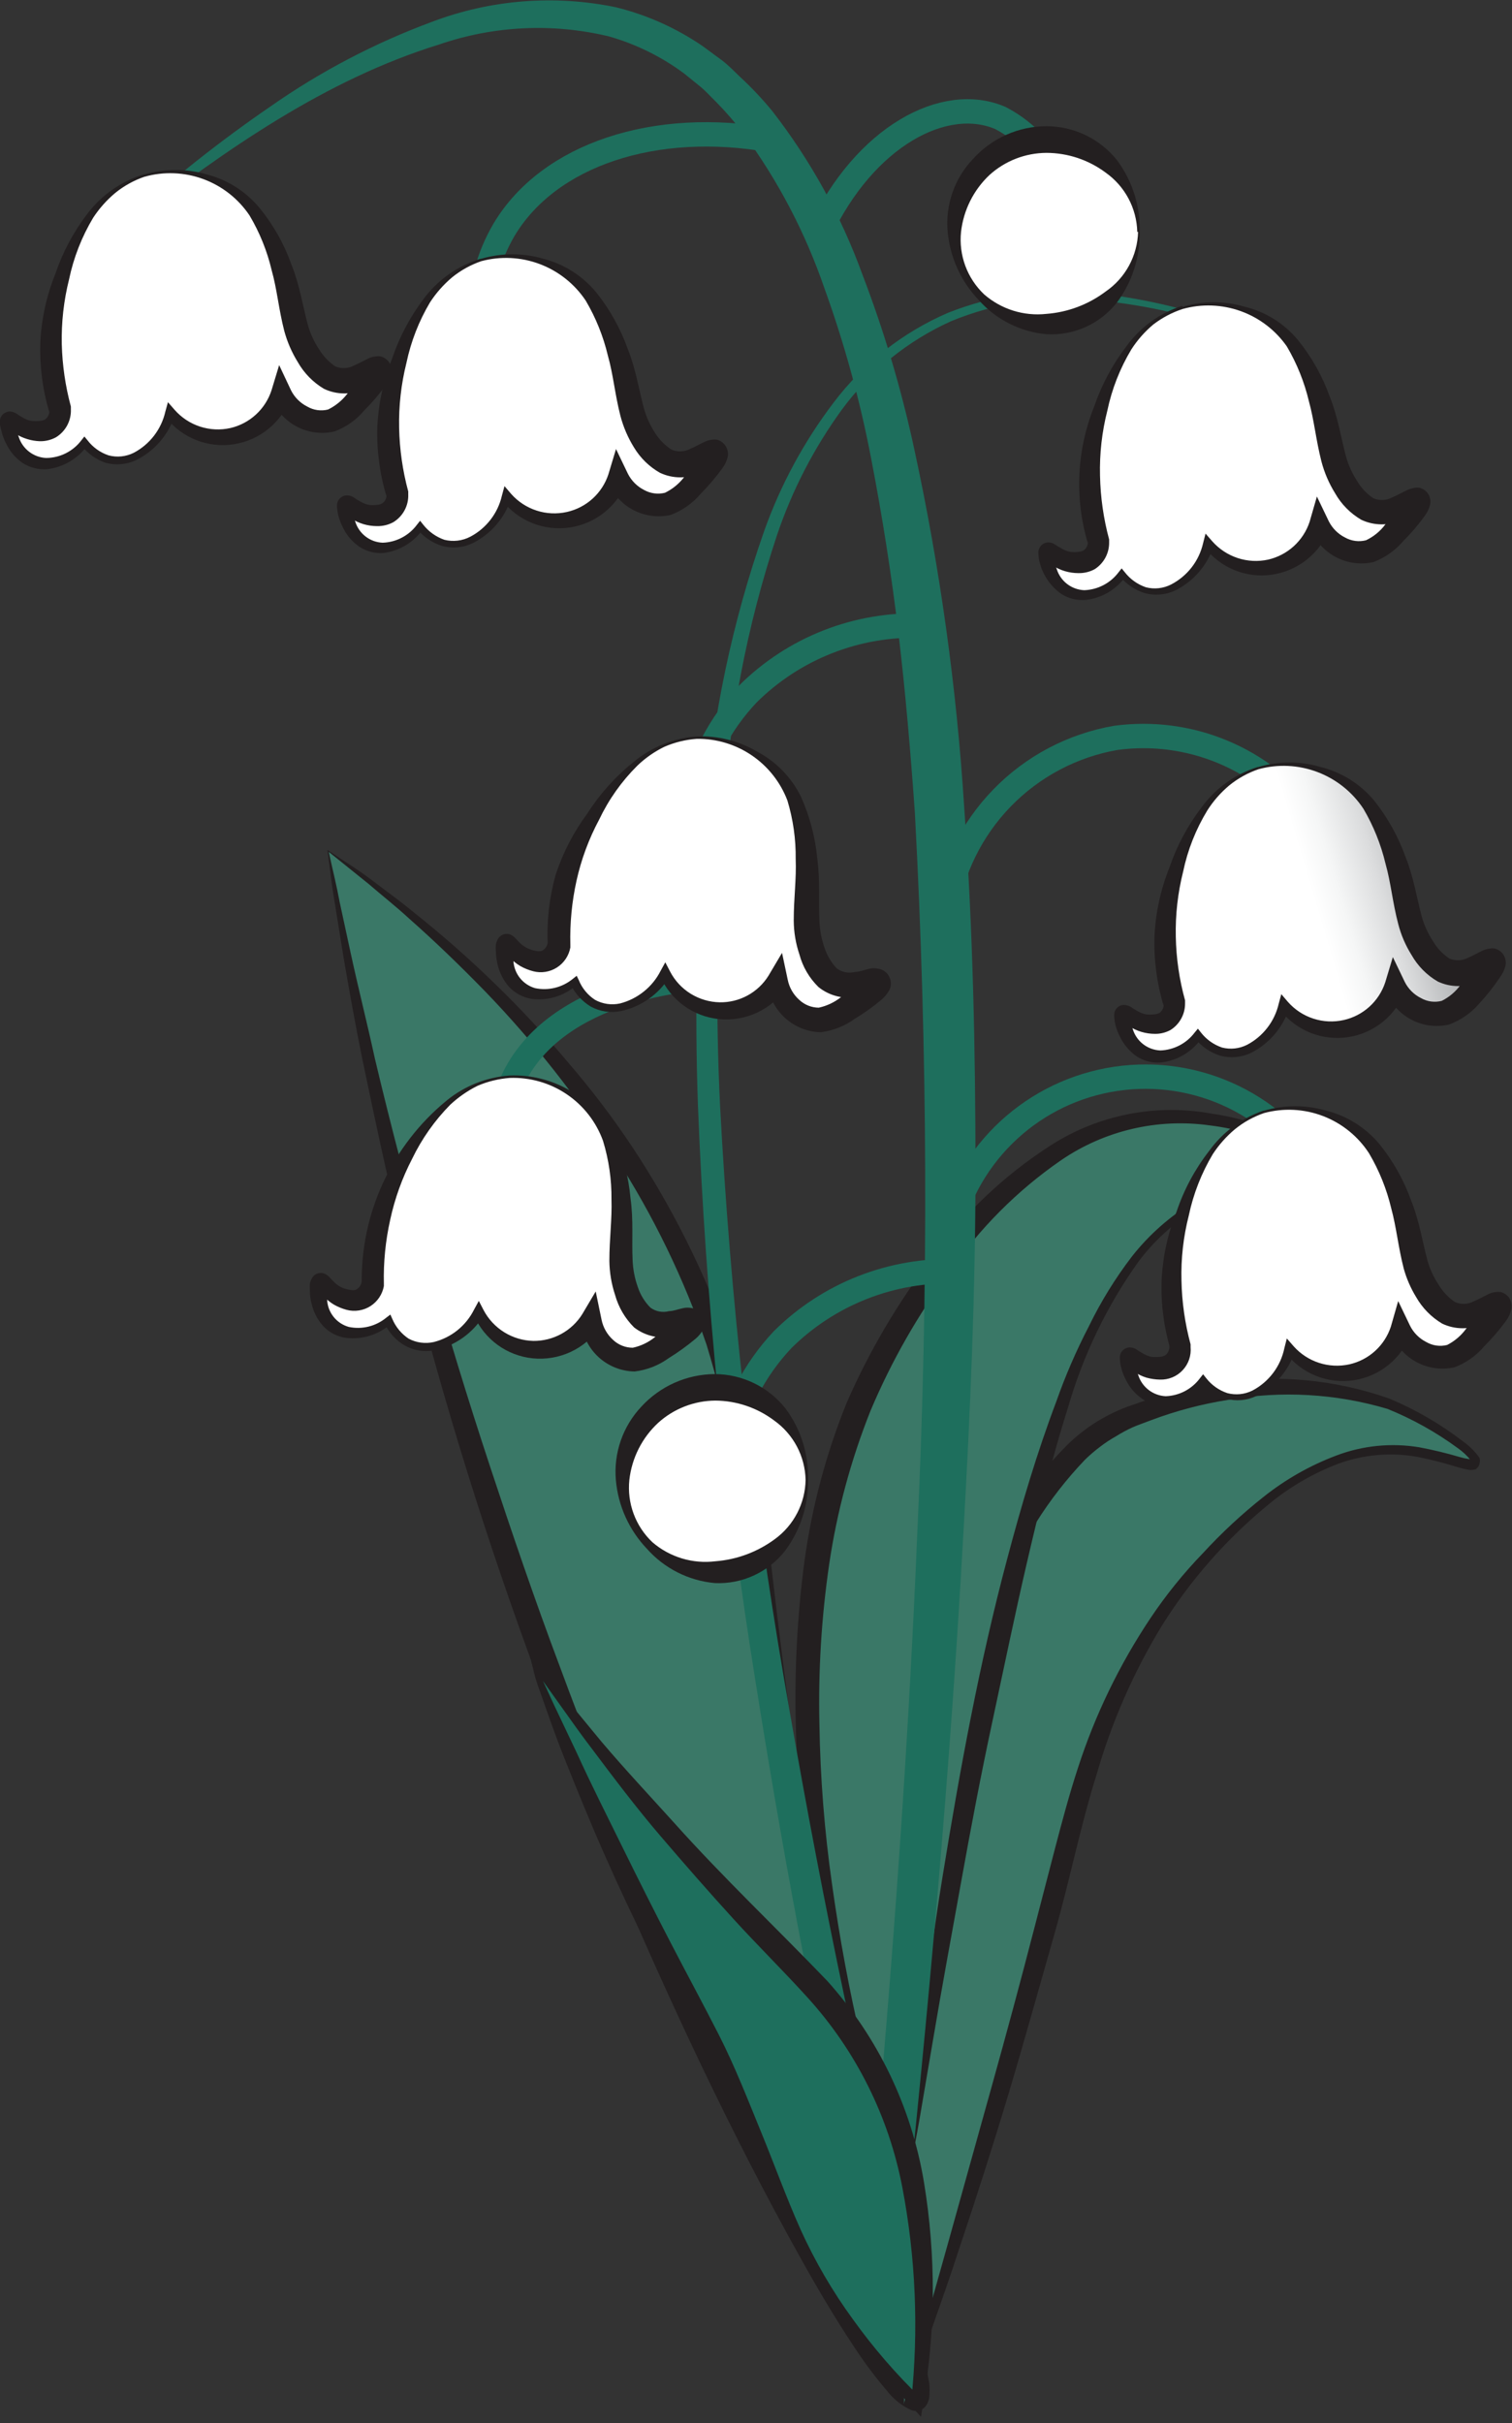<svg width="93" height="149" viewBox="0 0 93 149" fill="none" xmlns="http://www.w3.org/2000/svg">
<rect x="0" y="0" width="93" height="149" fill="#333333" stroke="none"/>
<path d="M20.181 52.32C33.301 61.75 39.431 71.48 42.601 78.61C47.151 88.84 45.551 93.61 50.071 117.07C54.071 137.78 57.811 147.24 56.431 147.78C54.431 148.58 43.961 128.68 36.231 109.32C28.889 90.938 23.509 71.832 20.181 52.32Z" fill="#3A7867"/>
<path d="M20.141 52.26C21.001 52.85 22.011 53.46 22.901 54.14C23.791 54.82 24.661 55.44 25.501 56.14C27.212 57.5 28.854 58.945 30.421 60.47C31.996 61.995 33.491 63.601 34.901 65.28C36.343 66.947 37.679 68.704 38.901 70.54C41.334 74.219 43.315 78.177 44.801 82.33C46.301 86.52 46.801 90.94 47.321 95.25C48.321 103.9 49.431 112.52 51.161 121.05C51.981 125.32 52.971 129.56 54.021 133.78C54.541 135.887 55.087 137.993 55.661 140.1C56.275 142.211 56.772 144.354 57.151 146.52C57.186 146.829 57.186 147.141 57.151 147.45C57.151 147.54 57.091 147.64 57.061 147.74C57.006 147.861 56.928 147.97 56.831 148.06C56.722 148.149 56.592 148.208 56.453 148.231C56.314 148.254 56.172 148.24 56.041 148.19C55.455 147.919 54.944 147.511 54.551 147C53.828 146.153 53.16 145.261 52.551 144.33C51.331 142.5 50.221 140.61 49.161 138.7C47.031 134.88 45.051 130.99 43.161 127.05C39.421 119.2 36.001 111.18 33.001 103C29.962 94.81 27.359 86.465 25.201 78C24.111 73.77 23.201 69.51 22.311 65.24C21.871 63.1 21.491 60.96 21.121 58.81L20.601 55.58C20.411 54.51 20.281 53.3 20.141 52.26ZM20.221 52.38C20.461 53.49 20.691 54.38 20.901 55.51L21.591 58.7C22.051 60.82 22.591 62.94 23.051 65.06C24.051 69.29 25.171 73.49 26.331 77.67C27.491 81.85 28.771 86.02 30.131 90.14C31.491 94.26 32.891 98.37 34.421 102.44C37.421 110.56 40.821 118.59 44.421 126.44C46.261 130.38 48.141 134.29 50.171 138.12C51.171 140.03 52.251 141.93 53.381 143.77C53.933 144.68 54.541 145.555 55.201 146.39C55.473 146.763 55.812 147.082 56.201 147.33C56.271 147.33 56.201 147.33 56.201 147.33V147.23C56.232 146.998 56.232 146.762 56.201 146.53C55.885 144.398 55.451 142.284 54.901 140.2L53.381 133.85C52.381 129.61 51.441 125.35 50.521 121.09C50.071 118.96 49.651 116.82 49.231 114.69C48.811 112.56 48.391 110.41 48.001 108.26C47.221 103.97 46.561 99.66 46.001 95.35C45.566 91.058 44.716 86.818 43.461 82.69C42.065 78.616 40.178 74.727 37.841 71.11C35.519 67.469 32.839 64.068 29.841 60.96C28.331 59.41 26.771 57.9 25.151 56.47C24.351 55.73 23.491 55.06 22.671 54.35L20.221 52.38Z" fill="#231F20"/>
<path d="M55.6 147.81C60.42 133.07 63.54 121.73 65.6 113.81C66.77 109.21 68.6 101.56 74.73 95.27C76.61 93.34 81.04 88.76 86.35 89.18C88.56 89.36 90.61 90.37 90.78 90.01C90.95 89.65 88.1 87.5 85.52 86.42C85.52 86.42 78.72 83.56 69.52 87.25C59.42 91.2 53.26 115.63 55.6 147.81Z" fill="#3A7867"/>
<path d="M55.611 147.73C55.861 146.88 56.011 146.07 56.221 145.32L56.911 142.91L58.291 138L61.001 128.28C61.907 125.04 62.784 121.783 63.631 118.51L64.901 113.62C65.331 111.98 65.771 110.33 66.301 108.71C67.356 105.449 68.856 102.35 70.761 99.5C71.716 98.073 72.797 96.734 73.991 95.5C75.144 94.246 76.394 93.086 77.731 92.03C79.077 90.96 80.582 90.106 82.191 89.5C83.816 88.882 85.576 88.707 87.291 88.99C88.13 89.147 88.961 89.348 89.781 89.59C89.974 89.647 90.171 89.69 90.371 89.72C90.441 89.72 90.571 89.72 90.541 89.72C90.511 89.72 90.541 89.72 90.481 89.72C90.478 89.75 90.478 89.78 90.481 89.81C90.481 89.9 90.481 89.81 90.481 89.81C90.246 89.515 89.97 89.255 89.661 89.04C88.326 88.06 86.875 87.251 85.341 86.63C82.171 85.69 78.827 85.498 75.571 86.07C73.938 86.325 72.337 86.747 70.791 87.33C70.411 87.48 70.011 87.61 69.651 87.77C69.306 87.928 68.972 88.108 68.651 88.31C68.301 88.504 67.967 88.725 67.651 88.97C67.331 89.211 67.028 89.471 66.741 89.75C64.471 92.123 62.708 94.933 61.561 98.01C60.303 101.1 59.299 104.287 58.561 107.54C55.581 120.71 55.291 134.39 55.611 147.73ZM55.611 147.88C55.541 147.07 55.401 146.21 55.301 145.31L55.091 142.76C54.961 141.07 54.831 139.38 54.781 137.69C54.651 134.31 54.591 130.92 54.691 127.53C54.806 120.728 55.58 113.953 57.001 107.3C57.704 103.953 58.708 100.676 60.001 97.51C61.273 94.26 63.2 91.305 65.661 88.83C65.976 88.523 66.31 88.236 66.661 87.97C67.016 87.697 67.39 87.45 67.781 87.23C68.174 87.004 68.582 86.804 69.001 86.63C69.411 86.46 69.821 86.34 70.221 86.19C71.844 85.628 73.519 85.229 75.221 85C78.665 84.499 82.179 84.842 85.461 86C87.082 86.679 88.609 87.566 90.001 88.64C90.388 88.915 90.726 89.253 91.001 89.64C91.04 89.757 91.04 89.883 91.001 90C91.001 90.14 90.791 90.37 90.701 90.36C90.553 90.397 90.398 90.397 90.251 90.36C90.035 90.318 89.821 90.265 89.611 90.2C88.812 89.951 88.001 89.744 87.181 89.58C85.552 89.288 83.875 89.433 82.321 90C80.763 90.592 79.314 91.437 78.031 92.5C75.439 94.623 73.212 97.156 71.441 100C69.707 102.855 68.361 105.929 67.441 109.14C66.441 112.32 65.791 115.65 64.861 118.9C63.931 122.15 63.031 125.41 62.061 128.65C61.091 131.89 60.061 135.1 58.981 138.32C58.461 139.92 57.901 141.52 57.341 143.11L56.481 145.52C56.231 146.33 55.861 147.12 55.591 147.88H55.611Z" fill="#231F20"/>
<path d="M55.601 135.33C59.001 108.67 63.571 89.05 67.001 82.2C68.261 79.64 70.241 75.63 74.471 73.63C77.741 72.07 80.741 72.48 80.831 71.69C80.951 70.69 76.031 68.35 71.421 68.69C63.321 69.22 57.881 77.69 55.651 81.15C43.321 100.19 53.531 129.63 55.601 135.33Z" fill="#3A7867"/>
<path d="M55.59 135.26C55.78 133.51 55.83 131.91 56 130.34C56.17 128.77 56.36 127.02 56.57 125.34C57.01 122.03 57.43 118.72 57.97 115.42C59.04 108.83 60.24 102.25 61.97 95.78C62.83 92.54 63.78 89.33 64.97 86.18C65.528 84.595 66.196 83.051 66.97 81.56C67.707 80.041 68.595 78.601 69.621 77.26C70.672 75.924 71.956 74.789 73.41 73.91C74.878 73.049 76.492 72.466 78.17 72.19L79.34 72C79.719 71.954 80.089 71.856 80.441 71.71C80.531 71.63 80.441 71.71 80.441 71.54C80.343 71.4 80.225 71.275 80.09 71.17C79.777 70.936 79.442 70.732 79.09 70.56C77.617 69.859 76.04 69.4 74.42 69.2C71.203 68.745 67.931 69.512 65.25 71.35C62.568 73.204 60.247 75.532 58.4 78.22C56.452 80.854 54.824 83.711 53.55 86.73C52.334 89.773 51.478 92.948 51 96.19C50.527 99.438 50.326 102.719 50.4 106C50.451 109.307 50.711 112.607 51.18 115.88C51.64 119.16 52.24 122.42 53.01 125.66C53.39 127.27 53.79 128.89 54.23 130.49L54.92 132.89L55.29 134.09L55.48 134.68C55.529 134.871 55.566 135.065 55.59 135.26ZM55.59 135.41C55.475 135.206 55.372 134.996 55.28 134.78L55.05 134.19L54.63 133L53.78 130.64C53.24 129.06 52.72 127.47 52.27 125.86C51.339 122.646 50.581 119.385 50 116.09C48.772 109.462 48.596 102.682 49.48 96C49.941 92.629 50.825 89.33 52.11 86.18C53.476 83.07 55.205 80.133 57.26 77.43C59.249 74.652 61.746 72.277 64.621 70.43C67.562 68.541 71.113 67.844 74.55 68.48C76.234 68.726 77.868 69.239 79.39 70C79.778 70.206 80.143 70.45 80.481 70.73C80.675 70.884 80.838 71.074 80.96 71.29C81.045 71.435 81.076 71.604 81.05 71.77C81.006 71.948 80.895 72.101 80.74 72.2C80.326 72.388 79.883 72.506 79.43 72.55L78.2 72.75C76.579 72.996 75.016 73.539 73.59 74.35C72.193 75.193 70.974 76.3 70 77.61C68.084 80.305 66.633 83.304 65.71 86.48C64.71 89.64 63.91 92.87 63.16 96.1C62.41 99.33 61.74 102.6 61.04 105.85C60.34 109.1 59.72 112.37 59.13 115.65C58.54 118.93 57.93 122.2 57.38 125.48L56.54 130.41C56.24 132.15 55.85 133.85 55.61 135.41H55.59Z" fill="#231F20"/>
<path d="M75.72 20.28C72.934 19.298 70.034 18.676 67.09 18.43C64.162 18.176 61.217 18.628 58.5 19.75C55.829 20.954 53.514 22.828 51.78 25.19C50.061 27.555 48.712 30.168 47.78 32.94C45.925 38.54 44.819 44.36 44.49 50.25C44.072 56.157 44.005 62.085 44.29 68C44.919 79.82 46.234 91.593 48.23 103.26C50.23 114.93 52.56 126.56 55.45 138.02L53.29 138.18C54.71 123.49 55.82 108.78 56.43 94.05C57.117 79.353 57.064 64.631 56.27 49.94C56.01 46.29 55.7 42.63 55.27 39C54.84 35.37 54.27 31.75 53.58 28.18C52.897 24.616 51.934 21.112 50.7 17.7C49.536 14.315 47.867 11.126 45.75 8.24C45.218 7.536 44.64 6.868 44.02 6.24C43.71 5.94 43.42 5.61 43.08 5.33L42.08 4.52C40.69 3.488 39.125 2.715 37.46 2.24C33.997 1.405 30.368 1.579 27 2.74C20.07 4.88 13.9 9.18 8.1 13.67L7.91 13.44C10.658 10.949 13.571 8.647 16.63 6.55C19.701 4.399 23.035 2.652 26.55 1.35C30.17 -0.027 34.108 -0.339 37.9 0.45C39.81 0.923 41.619 1.736 43.24 2.85L44.42 3.72C44.81 4.02 45.15 4.37 45.51 4.72C46.225 5.379 46.893 6.088 47.51 6.84C49.858 9.867 51.72 13.24 53.03 16.84C54.378 20.352 55.451 23.962 56.24 27.64C57.816 34.906 58.842 42.28 59.31 49.7C59.84 57.12 60 64.54 60 72C60 79.46 59.68 86.82 59.26 94.21C58.44 108.99 57.1 123.72 55.53 138.42L54.86 144.77L53.37 138.58C50.58 126.99 48.37 115.32 46.5 103.58C44.593 91.803 43.401 79.921 42.93 68C42.715 62.044 42.855 56.08 43.35 50.14C43.793 44.178 45.02 38.301 47 32.66C48.008 29.822 49.448 27.157 51.27 24.76C53.101 22.337 55.531 20.431 58.32 19.23C61.117 18.123 64.137 17.702 67.13 18C70.1 18.293 73.021 18.965 75.82 20L75.72 20.28Z" fill="#1E6F5D"/>
<path d="M32.63 102C35.63 109.62 38.48 115.53 40.52 119.54C42.85 124.13 43.11 124.19 44.9 127.99C47.99 134.52 48.72 137.52 51.66 141.93C53.06 144.037 54.657 146.006 56.43 147.81C57.91 136.19 55.25 129.34 52.56 125.25C50.79 122.56 49.21 121.25 45.09 116.95C40.622 112.238 36.46 107.244 32.63 102Z" fill="#1E6F5D"/>
<path d="M32.671 102C32.921 102.54 33.201 102.92 33.401 103.37L34.081 104.84L35.471 107.77C36.381 109.77 37.341 111.66 38.291 113.59C39.241 115.52 40.211 117.45 41.201 119.36C42.191 121.27 43.201 123.13 44.201 125.09C45.201 127.05 45.991 129.09 46.811 131.09C47.631 133.09 48.351 135.09 49.241 137.09C50.128 139.046 51.214 140.906 52.481 142.64C53.734 144.384 55.143 146.011 56.691 147.5L56.041 147.71C56.515 143.287 56.33 138.818 55.491 134.45C54.658 130.139 52.663 126.139 49.721 122.88C48.241 121.24 46.621 119.65 45.101 117.98C43.581 116.31 42.101 114.62 40.621 112.89C39.141 111.16 37.781 109.36 36.431 107.56C35.741 106.66 35.091 105.74 34.431 104.81L33.431 103.41L32.971 102.71C32.901 102.54 32.831 102.3 32.671 102ZM32.601 101.87C32.771 102.06 33.031 102.28 33.231 102.54L33.771 103.19L34.851 104.49L37.001 107.1C38.451 108.81 40.001 110.46 41.481 112.1C44.481 115.45 47.711 118.5 50.881 121.8C54.001 125.277 56.065 129.571 56.831 134.18C57.576 138.694 57.556 143.302 56.771 147.81L56.651 148.61L56.121 148.03C53.157 144.833 50.674 141.222 48.751 137.31C46.871 133.39 45.111 129.45 43.051 125.7C40.906 121.936 38.956 118.065 37.211 114.1C36.321 112.1 35.511 110.1 34.711 108.1C34.311 107.1 33.951 106.1 33.581 105.05L33.041 103.52C32.861 103 32.751 102.37 32.601 101.91V101.87Z" fill="#231F20"/>
<path d="M58.141 56.18C58.523 53.501 59.744 51.012 61.629 49.07C63.513 47.128 65.965 45.833 68.631 45.37C70.859 45.069 73.127 45.365 75.202 46.23C77.278 47.094 79.086 48.496 80.441 50.29" stroke="#1E6F5D" stroke-width="1.5" stroke-miterlimit="10"/>
<path d="M47.47 8.63C40.31 7.34 33.76 9.5 31 14.13C30.039 15.771 29.532 17.638 29.53 19.54" stroke="#1E6F5D" stroke-width="1.5" stroke-miterlimit="10"/>
<path d="M50.431 14.26C53.201 8.38 58.111 5.77 61.541 7.26C63.245 8.151 64.557 9.645 65.221 11.45" stroke="#1E6F5D" stroke-width="1.5" stroke-miterlimit="10"/>
<path d="M56.7 38.47C54.725 38.403 52.756 38.74 50.916 39.463C49.076 40.185 47.403 41.277 46.001 42.67C44.255 44.518 43.064 46.819 42.56 49.31" stroke="#1E6F5D" stroke-width="1.5" stroke-miterlimit="10"/>
<path d="M43.48 60.14C42.9 60.14 34.14 60.61 31.48 66.53C31.034 67.54 30.787 68.626 30.75 69.73" stroke="#1E6F5D" stroke-width="1.5" stroke-miterlimit="10"/>
<path d="M77.38 47.23C73.76 48.3 72.58 52.62 72.14 54.23C71.495 56.66 71.533 59.221 72.25 61.63C72.257 62.002 72.117 62.361 71.86 62.63C71.691 62.762 71.495 62.856 71.287 62.906C71.078 62.956 70.861 62.961 70.65 62.92C69.65 62.82 69.27 62.13 69.1 62.25C68.93 62.37 69.23 64.25 70.53 64.78C71.111 64.96 71.734 64.946 72.306 64.74C72.877 64.534 73.367 64.148 73.7 63.64C74.132 64.202 74.761 64.581 75.46 64.7C76.84 64.88 78.39 63.7 78.99 61.83C79.441 62.372 80.026 62.786 80.688 63.029C81.35 63.272 82.064 63.336 82.758 63.214C83.452 63.092 84.102 62.789 84.642 62.335C85.181 61.881 85.591 61.293 85.83 60.63C86.033 61.128 86.376 61.557 86.818 61.864C87.26 62.171 87.782 62.344 88.32 62.36C89.32 62.36 90.06 61.56 91.03 60.47C91.03 60.42 92.03 59.36 91.82 59.15C91.61 58.94 90.49 60.07 89.25 59.81C88.684 59.654 88.194 59.299 87.87 58.81C86.35 57 86.62 55.1 85.7 52.57C85.189 50.679 84.032 49.027 82.43 47.9C80.897 47.03 79.087 46.789 77.38 47.23Z" fill="url(#paint0_linear)"/>
<path d="M77.401 47.3C76.746 47.525 76.137 47.863 75.601 48.3C75.079 48.739 74.627 49.255 74.261 49.83C73.553 50.992 73.049 52.267 72.771 53.6C72.442 54.907 72.291 56.252 72.321 57.6C72.346 58.922 72.537 60.236 72.891 61.51V61.6V61.68C72.896 62.008 72.817 62.332 72.661 62.621C72.505 62.91 72.278 63.154 72.001 63.33C71.71 63.49 71.383 63.573 71.051 63.57C70.766 63.571 70.483 63.53 70.211 63.45C69.938 63.369 69.678 63.248 69.441 63.09L69.141 62.86L69.001 62.77C69.001 62.77 68.921 62.77 69.121 62.77C69.209 62.774 69.296 62.75 69.369 62.701C69.443 62.653 69.499 62.582 69.531 62.5C69.522 62.583 69.522 62.667 69.531 62.75C69.562 62.938 69.612 63.122 69.681 63.3C69.796 63.663 70.019 63.981 70.322 64.212C70.624 64.443 70.99 64.575 71.371 64.59C71.782 64.576 72.185 64.469 72.55 64.279C72.915 64.089 73.233 63.819 73.481 63.49L73.681 63.25L73.861 63.48C74.194 63.911 74.646 64.234 75.161 64.41C75.681 64.544 76.232 64.484 76.711 64.24C77.196 63.984 77.621 63.626 77.955 63.191C78.29 62.757 78.527 62.255 78.651 61.72L78.811 61.13L79.221 61.61C79.641 62.085 80.18 62.439 80.784 62.634C81.387 62.83 82.032 62.859 82.651 62.72C83.239 62.588 83.783 62.306 84.23 61.901C84.677 61.496 85.011 60.983 85.201 60.41L85.671 58.85L86.401 60.37C86.616 60.803 86.967 61.155 87.401 61.37C87.789 61.592 88.248 61.653 88.681 61.54C89.147 61.308 89.549 60.964 89.851 60.54C90.262 60.15 90.646 59.732 91.001 59.29C91.071 59.2 91.131 59.03 91.091 59.15C91.075 59.234 91.078 59.32 91.099 59.403C91.12 59.486 91.158 59.563 91.211 59.63C91.302 59.768 91.441 59.867 91.601 59.91C91.676 59.929 91.755 59.929 91.831 59.91C91.971 59.91 91.901 59.91 91.831 59.91C91.611 60.02 91.281 60.21 90.941 60.35C90.548 60.536 90.12 60.632 89.686 60.632C89.252 60.632 88.823 60.536 88.431 60.35C87.759 59.959 87.204 59.396 86.821 58.72C86.451 58.129 86.174 57.485 86.001 56.81C85.651 55.48 85.551 54.27 85.221 53.11C84.939 51.922 84.48 50.782 83.861 49.73C83.177 48.696 82.185 47.904 81.025 47.468C79.865 47.031 78.596 46.972 77.401 47.3ZM77.401 47.16C78.647 46.79 79.974 46.79 81.221 47.16C82.519 47.48 83.679 48.209 84.531 49.24C85.355 50.277 86.004 51.443 86.451 52.69C86.951 53.93 87.151 55.26 87.451 56.37C87.606 56.909 87.842 57.422 88.151 57.89C88.4 58.312 88.742 58.671 89.151 58.94C89.338 59.019 89.54 59.054 89.743 59.044C89.945 59.033 90.143 58.977 90.321 58.88C90.561 58.78 90.781 58.65 91.131 58.48C91.283 58.4 91.45 58.349 91.621 58.33C91.733 58.306 91.849 58.306 91.961 58.33C92.158 58.384 92.331 58.504 92.451 58.67C92.522 58.773 92.571 58.888 92.597 59.01C92.623 59.132 92.624 59.258 92.601 59.38C92.535 59.637 92.42 59.878 92.261 60.09C91.883 60.656 91.462 61.19 91.001 61.69C90.497 62.281 89.85 62.732 89.121 63C88.329 63.18 87.499 63.068 86.784 62.684C86.069 62.3 85.517 61.669 85.231 60.91H86.431C86.156 61.656 85.686 62.315 85.07 62.819C84.454 63.322 83.715 63.651 82.929 63.771C82.143 63.892 81.338 63.799 80.6 63.504C79.862 63.208 79.216 62.72 78.731 62.09L79.301 61.98C79.109 62.576 78.802 63.128 78.394 63.604C77.988 64.079 77.49 64.469 76.931 64.75C76.342 65.022 75.677 65.079 75.051 64.91C74.444 64.722 73.908 64.356 73.511 63.86H73.891C73.605 64.267 73.236 64.608 72.809 64.861C72.381 65.115 71.905 65.275 71.411 65.33C70.875 65.375 70.339 65.237 69.891 64.94C69.466 64.634 69.123 64.229 68.891 63.76C68.771 63.528 68.677 63.283 68.611 63.03C68.575 62.889 68.552 62.745 68.541 62.6C68.528 62.497 68.528 62.393 68.541 62.29C68.567 62.148 68.642 62.02 68.754 61.928C68.866 61.837 69.006 61.788 69.151 61.79C69.303 61.8 69.451 61.848 69.581 61.93L69.741 62.04L70.001 62.19C70.15 62.276 70.312 62.337 70.481 62.37C70.65 62.395 70.822 62.395 70.991 62.37C71.114 62.365 71.234 62.331 71.341 62.27C71.427 62.198 71.493 62.105 71.534 62C71.574 61.895 71.587 61.781 71.571 61.67V61.84C71.15 60.447 70.961 58.994 71.011 57.54C71.082 56.099 71.393 54.679 71.931 53.34C72.389 51.996 73.065 50.736 73.931 49.61C74.785 48.45 75.986 47.592 77.361 47.16H77.401Z" fill="#231F20"/>
<path d="M42.851 45.35C39.081 45.54 36.851 49.45 36.091 50.91C34.892 53.117 34.321 55.611 34.441 58.12C34.401 58.303 34.325 58.476 34.217 58.629C34.108 58.782 33.97 58.912 33.811 59.01C33.617 59.101 33.405 59.148 33.191 59.148C32.976 59.148 32.765 59.101 32.571 59.01C31.671 58.69 31.421 57.92 31.221 58.01C31.021 58.1 30.881 60.01 32.021 60.81C32.54 61.122 33.147 61.257 33.749 61.194C34.352 61.131 34.917 60.873 35.361 60.46C35.65 61.108 36.17 61.625 36.821 61.91C38.121 62.41 39.901 61.67 40.931 59.91C41.238 60.544 41.708 61.086 42.293 61.481C42.877 61.875 43.556 62.108 44.259 62.156C44.963 62.203 45.666 62.064 46.299 61.752C46.931 61.441 47.47 60.967 47.861 60.38C47.941 60.911 48.172 61.409 48.527 61.813C48.881 62.217 49.344 62.511 49.861 62.66C50.861 62.93 51.741 62.3 52.941 61.46C53.001 61.46 54.151 60.62 54.021 60.37C53.891 60.12 52.511 60.95 51.361 60.37C50.858 60.087 50.468 59.638 50.261 59.1C49.261 56.93 49.941 55.15 49.651 52.48C49.607 50.52 48.878 48.638 47.591 47.16C46.302 45.969 44.605 45.321 42.851 45.35Z" fill="url(#paint1_linear)"/>
<path d="M42.861 45.43C42.171 45.478 41.495 45.644 40.861 45.92C40.246 46.22 39.682 46.615 39.191 47.09C38.226 48.051 37.435 49.17 36.851 50.4C36.218 51.581 35.751 52.842 35.461 54.15C35.175 55.443 35.047 56.766 35.081 58.09V58.26C35.035 58.511 34.938 58.75 34.796 58.962C34.654 59.173 34.47 59.353 34.255 59.49C34.04 59.628 33.799 59.719 33.547 59.758C33.295 59.798 33.037 59.785 32.791 59.72C32.515 59.647 32.249 59.54 32.001 59.4C31.759 59.257 31.54 59.078 31.351 58.87L31.101 58.57L31.001 58.46C31.001 58.46 30.931 58.46 31.121 58.46C31.206 58.482 31.295 58.477 31.377 58.447C31.459 58.417 31.53 58.362 31.581 58.29C31.581 58.29 31.581 58.44 31.581 58.53C31.561 58.719 31.561 58.91 31.581 59.1C31.605 59.48 31.745 59.843 31.983 60.14C32.221 60.437 32.545 60.654 32.911 60.76C33.315 60.844 33.734 60.837 34.135 60.738C34.537 60.639 34.911 60.452 35.231 60.19L35.471 60L35.601 60.27C35.803 60.766 36.152 61.188 36.601 61.48C37.07 61.737 37.618 61.816 38.141 61.7C38.674 61.562 39.171 61.312 39.6 60.967C40.03 60.623 40.381 60.191 40.631 59.7L40.921 59.17L41.211 59.73C41.502 60.293 41.941 60.767 42.479 61.101C43.018 61.435 43.637 61.618 44.271 61.63C44.87 61.64 45.462 61.494 45.987 61.206C46.513 60.919 46.956 60.5 47.271 59.99L48.101 58.59L48.451 60.24C48.546 60.719 48.796 61.155 49.161 61.48C49.486 61.785 49.914 61.957 50.361 61.96C50.861 61.851 51.33 61.629 51.731 61.31C52.223 60.988 52.691 60.631 53.131 60.24C53.211 60.17 53.311 60.02 53.251 60.13C53.213 60.208 53.193 60.293 53.193 60.38C53.193 60.467 53.213 60.552 53.251 60.63C53.307 60.784 53.417 60.912 53.561 60.99C53.628 61.029 53.703 61.053 53.781 61.06C53.931 61.06 53.861 61.06 53.781 61.06C53.541 61.06 53.171 61.22 52.781 61.28C52.356 61.369 51.916 61.362 51.494 61.26C51.072 61.157 50.678 60.963 50.341 60.69C49.779 60.14 49.374 59.449 49.171 58.69C48.943 58.017 48.825 57.311 48.821 56.6C48.821 55.23 48.991 54.03 48.941 52.82C48.956 51.601 48.784 50.387 48.431 49.22C48.002 48.094 47.239 47.126 46.242 46.448C45.246 45.77 44.066 45.415 42.861 45.43ZM42.861 45.28C44.157 45.231 45.441 45.553 46.561 46.21C47.737 46.829 48.686 47.806 49.271 49C49.81 50.207 50.148 51.494 50.271 52.81C50.451 54.13 50.341 55.47 50.401 56.63C50.425 57.189 50.529 57.741 50.711 58.27C50.866 58.743 51.122 59.176 51.461 59.54C51.622 59.66 51.808 59.743 52.005 59.781C52.203 59.819 52.406 59.812 52.601 59.76C52.871 59.76 53.111 59.65 53.491 59.56C53.659 59.528 53.832 59.528 54.001 59.56C54.117 59.575 54.229 59.613 54.331 59.67C54.508 59.771 54.646 59.93 54.721 60.12C54.772 60.233 54.798 60.356 54.798 60.48C54.798 60.604 54.772 60.727 54.721 60.84C54.598 61.076 54.432 61.286 54.231 61.46C53.713 61.897 53.161 62.291 52.581 62.64C51.965 63.088 51.246 63.373 50.491 63.47C49.672 63.453 48.887 63.14 48.282 62.588C47.677 62.036 47.293 61.284 47.201 60.47L48.381 60.73C47.922 61.398 47.292 61.93 46.556 62.27C45.821 62.61 45.007 62.745 44.201 62.66C43.427 62.578 42.689 62.294 42.06 61.836C41.431 61.378 40.935 60.762 40.621 60.05H41.191C40.859 60.587 40.423 61.052 39.907 61.417C39.392 61.781 38.808 62.037 38.191 62.17C37.557 62.299 36.898 62.2 36.331 61.89C35.788 61.557 35.354 61.074 35.081 60.5L35.451 60.58C35.078 60.907 34.64 61.151 34.166 61.295C33.692 61.44 33.192 61.483 32.701 61.42C32.168 61.334 31.68 61.074 31.311 60.68C30.962 60.283 30.718 59.805 30.601 59.29C30.542 59.034 30.508 58.773 30.501 58.51C30.487 58.364 30.487 58.216 30.501 58.07C30.523 57.97 30.557 57.873 30.601 57.78C30.663 57.649 30.769 57.544 30.9 57.482C31.031 57.42 31.18 57.405 31.321 57.44C31.467 57.488 31.598 57.574 31.701 57.69L31.831 57.83L32.041 58.04C32.17 58.153 32.315 58.247 32.471 58.32C32.625 58.386 32.786 58.437 32.951 58.47C33.072 58.497 33.199 58.497 33.321 58.47C33.422 58.42 33.509 58.345 33.574 58.253C33.639 58.16 33.679 58.052 33.691 57.94V58.11C33.62 56.66 33.782 55.208 34.171 53.81C34.616 52.442 35.282 51.155 36.141 50C36.912 48.792 37.878 47.721 39.001 46.83C40.092 45.925 41.437 45.383 42.851 45.28H42.861Z" fill="#231F20"/>
<path d="M31.36 66.2C27.58 66.38 25.41 70.3 24.6 71.76C23.393 73.975 22.819 76.48 22.94 79C22.904 79.185 22.831 79.36 22.724 79.515C22.618 79.67 22.48 79.801 22.32 79.9C22.125 79.988 21.914 80.034 21.7 80.034C21.486 80.034 21.275 79.988 21.08 79.9C20.17 79.58 19.92 78.8 19.73 78.9C19.54 79 19.38 80.9 20.52 81.7C21.041 82.011 21.649 82.146 22.253 82.083C22.857 82.019 23.424 81.763 23.87 81.35C24.151 82.001 24.67 82.519 25.32 82.8C26.62 83.29 28.4 82.56 29.44 80.8C29.748 81.432 30.218 81.972 30.802 82.365C31.385 82.757 32.062 82.989 32.764 83.037C33.466 83.085 34.168 82.947 34.799 82.636C35.431 82.326 35.969 81.855 36.36 81.27C36.443 81.801 36.675 82.297 37.029 82.701C37.383 83.104 37.845 83.399 38.36 83.55C39.36 83.82 40.24 83.18 41.44 82.35C41.5 82.35 42.65 81.5 42.53 81.25C42.41 81 41.02 81.84 39.87 81.25C39.368 80.976 38.978 80.533 38.77 80C37.77 77.84 38.45 76.06 38.16 73.38C38.118 71.423 37.389 69.543 36.1 68.07C34.824 66.852 33.123 66.181 31.36 66.2Z" fill="url(#paint2_linear)"/>
<path d="M31.361 66.28C30.671 66.331 29.995 66.496 29.361 66.77C28.751 67.075 28.189 67.466 27.691 67.93C26.734 68.901 25.944 70.023 25.351 71.25C24.736 72.434 24.282 73.695 24.001 75C23.711 76.293 23.58 77.616 23.611 78.94V79V79.08C23.565 79.331 23.468 79.57 23.326 79.782C23.184 79.993 23 80.173 22.785 80.311C22.57 80.448 22.329 80.539 22.077 80.578C21.825 80.618 21.567 80.605 21.321 80.54C21.048 80.467 20.786 80.36 20.541 80.22C20.296 80.073 20.073 79.891 19.881 79.68C19.795 79.588 19.715 79.492 19.641 79.39L19.551 79.28C19.551 79.28 19.471 79.28 19.661 79.28C19.744 79.306 19.834 79.305 19.917 79.276C20 79.247 20.071 79.192 20.121 79.12C20.121 79.07 20.121 79.12 20.121 79.12C20.109 79.2 20.109 79.28 20.121 79.36C20.096 79.549 20.096 79.741 20.121 79.93C20.142 80.311 20.281 80.675 20.52 80.973C20.758 81.271 21.084 81.486 21.451 81.59C21.854 81.675 22.271 81.668 22.671 81.569C23.071 81.47 23.443 81.282 23.761 81.02L24.011 80.83L24.131 81.1C24.339 81.592 24.686 82.013 25.131 82.31C25.605 82.564 26.155 82.638 26.681 82.52C27.214 82.385 27.712 82.137 28.14 81.792C28.568 81.446 28.916 81.013 29.161 80.52L29.451 79.99L29.741 80.55C30.036 81.112 30.476 81.585 31.016 81.919C31.556 82.254 32.176 82.437 32.811 82.45C33.409 82.456 33.999 82.308 34.525 82.021C35.05 81.734 35.493 81.317 35.811 80.81L36.641 79.41L37.001 81.15C37.099 81.629 37.348 82.063 37.711 82.39C38.038 82.698 38.471 82.87 38.921 82.87C39.419 82.763 39.884 82.54 40.281 82.22C40.776 81.898 41.248 81.541 41.691 81.15C41.771 81.08 41.871 80.93 41.801 81.04C41.766 81.117 41.747 81.201 41.747 81.285C41.747 81.37 41.766 81.453 41.801 81.53C41.857 81.689 41.971 81.821 42.121 81.9C42.184 81.94 42.256 81.964 42.331 81.97C42.481 81.97 42.411 81.97 42.331 81.97C42.091 82.02 41.731 82.13 41.331 82.18C40.925 82.258 40.507 82.249 40.105 82.152C39.703 82.055 39.327 81.874 39.001 81.62C38.444 81.066 38.041 80.377 37.831 79.62C37.608 78.945 37.49 78.24 37.481 77.53C37.481 76.16 37.651 74.95 37.611 73.75C37.623 72.531 37.447 71.316 37.091 70.15C36.668 68.981 35.886 67.977 34.856 67.282C33.826 66.586 32.602 66.236 31.361 66.28ZM31.361 66.13C32.658 66.079 33.942 66.402 35.061 67.06C36.246 67.68 37.2 68.665 37.781 69.87C38.326 71.075 38.664 72.363 38.781 73.68C38.971 75 38.851 76.34 38.911 77.5C38.934 78.06 39.042 78.613 39.231 79.14C39.387 79.614 39.651 80.045 40.001 80.4C40.163 80.521 40.351 80.604 40.55 80.642C40.75 80.68 40.955 80.673 41.151 80.62C41.411 80.62 41.661 80.51 42.041 80.43C42.209 80.397 42.382 80.397 42.551 80.43C42.666 80.448 42.778 80.485 42.881 80.54C43.058 80.637 43.196 80.793 43.271 80.98C43.319 81.096 43.344 81.22 43.344 81.345C43.344 81.47 43.319 81.594 43.271 81.71C43.149 81.944 42.983 82.151 42.781 82.32C42.26 82.755 41.708 83.153 41.131 83.51C40.512 83.959 39.789 84.241 39.031 84.33C38.212 84.317 37.426 84.005 36.821 83.452C36.217 82.9 35.836 82.145 35.751 81.33L36.921 81.58C36.466 82.25 35.838 82.784 35.104 83.126C34.369 83.468 33.556 83.604 32.751 83.52C31.974 83.438 31.234 83.153 30.603 82.693C29.973 82.233 29.475 81.614 29.161 80.9H29.741C29.409 81.437 28.972 81.901 28.456 82.265C27.941 82.629 27.357 82.886 26.741 83.02C26.109 83.15 25.452 83.047 24.891 82.73C24.339 82.408 23.902 81.922 23.641 81.34L24.011 81.43C23.635 81.755 23.195 81.996 22.719 82.139C22.244 82.282 21.743 82.324 21.251 82.26C20.721 82.18 20.235 81.922 19.871 81.53C19.519 81.135 19.274 80.657 19.161 80.14C19.092 79.886 19.058 79.623 19.061 79.36C19.051 79.213 19.051 79.067 19.061 78.92C19.083 78.819 19.12 78.721 19.171 78.63C19.23 78.499 19.334 78.392 19.463 78.33C19.593 78.268 19.741 78.254 19.881 78.29C20.027 78.333 20.159 78.416 20.261 78.53L20.391 78.67C20.471 78.76 20.541 78.82 20.611 78.89C20.735 79.005 20.877 79.099 21.031 79.17C21.187 79.237 21.352 79.284 21.521 79.31C21.639 79.341 21.763 79.341 21.881 79.31C21.982 79.26 22.069 79.185 22.134 79.093C22.198 79 22.239 78.892 22.251 78.78V79C22.207 76.842 22.653 74.702 23.556 72.742C24.458 70.781 25.793 69.05 27.461 67.68C28.566 66.773 29.925 66.231 31.351 66.13H31.361Z" fill="#231F20"/>
<path d="M58.141 77.14C58.434 74.67 59.462 72.346 61.094 70.468C62.725 68.591 64.883 67.247 67.288 66.612C69.692 65.977 72.233 66.079 74.578 66.906C76.924 67.734 78.966 69.247 80.441 71.25" stroke="#1E6F5D" stroke-width="1.5" stroke-miterlimit="10"/>
<path d="M77.73 68.36C74.11 69.44 72.93 73.76 72.49 75.36C71.847 77.786 71.882 80.342 72.59 82.75C72.597 82.935 72.567 83.119 72.5 83.291C72.433 83.463 72.331 83.619 72.2 83.75C72.033 83.883 71.84 83.979 71.633 84.03C71.426 84.082 71.21 84.089 71 84.05C70 83.95 69.61 83.26 69.44 83.38C69.27 83.5 69.58 85.38 70.88 85.91C71.461 86.086 72.083 86.071 72.654 85.865C73.225 85.66 73.715 85.276 74.05 84.77C74.481 85.334 75.11 85.713 75.81 85.83C77.19 86 78.74 84.83 79.33 82.95C79.779 83.495 80.365 83.911 81.027 84.156C81.69 84.402 82.405 84.467 83.101 84.346C83.797 84.225 84.448 83.923 84.989 83.468C85.53 83.014 85.941 82.425 86.18 81.76C86.386 82.256 86.73 82.683 87.172 82.99C87.613 83.296 88.133 83.47 88.67 83.49C89.67 83.49 90.41 82.69 91.37 81.6C91.37 81.6 92.37 80.49 92.17 80.27C91.97 80.05 90.84 81.2 89.59 80.94C89.028 80.782 88.542 80.427 88.22 79.94C86.7 78.09 86.97 76.19 86.05 73.66C85.537 71.773 84.38 70.124 82.78 69C81.243 68.143 79.433 67.914 77.73 68.36Z" fill="url(#paint3_linear)"/>
<path d="M77.75 68.44C77.096 68.665 76.486 69.003 75.95 69.44C75.428 69.878 74.974 70.39 74.6 70.96C73.901 72.129 73.401 73.407 73.12 74.74C72.786 76.046 72.634 77.392 72.67 78.74C72.696 80.065 72.884 81.381 73.23 82.66V82.75V82.83C73.254 83.088 73.223 83.349 73.139 83.595C73.055 83.84 72.919 84.065 72.741 84.254C72.564 84.444 72.347 84.593 72.108 84.692C71.868 84.791 71.609 84.838 71.35 84.83C71.069 84.825 70.79 84.785 70.52 84.71C70.246 84.626 69.987 84.501 69.75 84.34C69.645 84.274 69.545 84.2 69.45 84.12L69.33 84.03C69.33 84.03 69.25 84.03 69.45 84.03C69.537 84.029 69.622 84.004 69.695 83.956C69.768 83.908 69.825 83.84 69.86 83.76C69.86 83.71 69.86 83.76 69.86 83.76C69.851 83.84 69.851 83.92 69.86 84C69.886 84.189 69.937 84.374 70.01 84.55C70.124 84.914 70.348 85.234 70.65 85.466C70.953 85.699 71.319 85.833 71.7 85.85C72.113 85.836 72.517 85.729 72.882 85.537C73.247 85.344 73.565 85.072 73.81 84.74L74 84.5L74.19 84.74C74.523 85.168 74.976 85.488 75.49 85.66C76.009 85.797 76.56 85.741 77.04 85.5C77.539 85.237 77.974 84.866 78.313 84.415C78.652 83.964 78.886 83.443 79 82.89L79.15 82.3L79.57 82.78C79.991 83.254 80.531 83.606 81.134 83.801C81.737 83.996 82.381 84.027 83 83.89C83.59 83.757 84.134 83.474 84.581 83.067C85.028 82.66 85.362 82.144 85.55 81.57L86 80L86.73 81.52C86.947 81.952 87.298 82.303 87.73 82.52C88.117 82.745 88.576 82.81 89.01 82.7C89.474 82.464 89.875 82.121 90.18 81.7C90.584 81.269 90.955 80.807 91.29 80.32C91.35 80.24 91.41 80.07 91.38 80.19C91.362 80.273 91.362 80.359 91.382 80.442C91.4 80.525 91.438 80.603 91.49 80.67C91.587 80.806 91.728 80.905 91.89 80.95C91.963 80.964 92.037 80.964 92.11 80.95C92.26 80.95 92.19 80.95 92.11 80.95C91.89 81.05 91.56 81.24 91.22 81.39C90.828 81.576 90.399 81.672 89.965 81.672C89.531 81.672 89.102 81.576 88.71 81.39C88.04 80.993 87.485 80.427 87.1 79.75C86.767 79.204 86.511 78.616 86.34 78C86 76.67 85.89 75.46 85.57 74.29C85.288 73.105 84.829 71.969 84.21 70.92C83.535 69.876 82.545 69.073 81.384 68.627C80.223 68.181 78.951 68.116 77.75 68.44ZM77.75 68.29C78.998 67.93 80.322 67.93 81.57 68.29C82.865 68.615 84.022 69.348 84.87 70.38C85.701 71.414 86.353 72.58 86.8 73.83C87.3 75.07 87.5 76.39 87.8 77.51C87.952 78.039 88.184 78.542 88.49 79C88.742 79.422 89.083 79.784 89.49 80.06C89.679 80.143 89.885 80.181 90.092 80.171C90.299 80.16 90.5 80.102 90.68 80C90.93 79.9 91.15 79.77 91.5 79.6C91.651 79.515 91.818 79.464 91.99 79.45C92.103 79.431 92.218 79.431 92.33 79.45C92.524 79.511 92.695 79.629 92.82 79.79C92.956 80.004 93.006 80.261 92.96 80.51C92.901 80.767 92.789 81.009 92.63 81.22C92.231 81.767 91.79 82.282 91.31 82.76C90.82 83.348 90.186 83.799 89.47 84.07C88.681 84.249 87.854 84.139 87.14 83.759C86.426 83.379 85.872 82.754 85.58 82H86.78C86.506 82.747 86.037 83.407 85.422 83.911C84.807 84.416 84.067 84.746 83.281 84.867C82.495 84.989 81.69 84.897 80.951 84.602C80.213 84.307 79.566 83.82 79.08 83.19L79.65 83.08C79.458 83.676 79.148 84.227 78.74 84.701C78.331 85.175 77.831 85.562 77.27 85.84C76.686 86.117 76.022 86.174 75.4 86C74.801 85.822 74.266 85.474 73.86 85H74.24C73.952 85.405 73.583 85.745 73.156 85.998C72.729 86.251 72.253 86.412 71.76 86.47C71.215 86.487 70.68 86.321 70.24 86C69.809 85.701 69.464 85.294 69.24 84.82C69.114 84.587 69.02 84.338 68.96 84.08C68.92 83.94 68.896 83.796 68.89 83.65C68.873 83.547 68.873 83.443 68.89 83.34C68.92 83.201 68.997 83.076 69.108 82.987C69.219 82.897 69.358 82.849 69.5 82.85C69.654 82.854 69.803 82.903 69.93 82.99L70.09 83.1L70.35 83.25C70.499 83.336 70.661 83.397 70.83 83.43C71 83.445 71.17 83.445 71.34 83.43C71.46 83.427 71.577 83.392 71.68 83.33C71.769 83.26 71.838 83.167 71.88 83.062C71.922 82.957 71.936 82.842 71.92 82.73L72 83C71.583 81.606 71.397 80.154 71.45 78.7C71.519 77.258 71.83 75.839 72.37 74.5C72.821 73.153 73.498 71.892 74.37 70.77C75.2 69.618 76.367 68.751 77.71 68.29H77.75Z" fill="#231F20"/>
<path d="M72.72 18.88C69.1 19.95 67.92 24.28 67.48 25.88C66.838 28.31 66.872 30.869 67.58 33.28C67.586 33.464 67.554 33.648 67.487 33.82C67.42 33.992 67.319 34.148 67.19 34.28C67.023 34.412 66.829 34.506 66.622 34.556C66.415 34.606 66.2 34.611 65.99 34.57C64.99 34.47 64.6 33.78 64.43 33.9C64.26 34.02 64.57 35.9 65.87 36.43C66.443 36.604 67.057 36.589 67.62 36.387C68.184 36.185 68.668 35.808 69 35.31C69.438 35.873 70.069 36.254 70.77 36.38C72.15 36.55 73.7 35.38 74.29 33.5C74.74 34.045 75.327 34.461 75.99 34.705C76.653 34.95 77.368 35.014 78.064 34.892C78.76 34.77 79.412 34.466 79.952 34.011C80.492 33.556 80.902 32.965 81.14 32.3C81.352 32.796 81.703 33.22 82.15 33.522C82.597 33.823 83.121 33.989 83.66 34C84.66 34 85.4 33.19 86.36 32.1C86.36 32.1 87.36 30.99 87.16 30.78C86.96 30.57 85.83 31.7 84.58 31.44C84.018 31.284 83.531 30.928 83.21 30.44C81.69 28.65 82 26.75 81 24.22C80.49 22.329 79.333 20.677 77.73 19.55C76.209 18.69 74.414 18.45 72.72 18.88Z" fill="url(#paint4_linear)"/>
<path d="M72.74 19C72.091 19.213 71.483 19.535 70.94 19.95C70.416 20.389 69.961 20.905 69.59 21.48C68.89 22.645 68.389 23.919 68.11 25.25C67.777 26.556 67.626 27.902 67.66 29.25C67.687 30.575 67.875 31.891 68.22 33.17V33.25V33.33C68.228 33.661 68.15 33.989 67.994 34.282C67.838 34.574 67.61 34.822 67.33 35C67.024 35.166 66.679 35.248 66.33 35.24C66.049 35.24 65.77 35.2 65.5 35.12C65.227 35.039 64.968 34.918 64.73 34.76L64.42 34.53L64.31 34.44C64.31 34.44 64.23 34.44 64.43 34.44C64.518 34.442 64.604 34.417 64.678 34.369C64.751 34.321 64.808 34.252 64.84 34.17C64.832 34.25 64.832 34.33 64.84 34.41C64.867 34.613 64.92 34.812 65 35C65.115 35.363 65.339 35.681 65.641 35.912C65.944 36.143 66.31 36.275 66.69 36.29C67.102 36.276 67.505 36.169 67.87 35.979C68.235 35.789 68.553 35.519 68.8 35.19L68.99 34.95L69.18 35.18C69.513 35.611 69.965 35.934 70.48 36.11C71 36.245 71.552 36.184 72.03 35.94C72.523 35.685 72.955 35.326 73.296 34.887C73.636 34.449 73.876 33.941 74 33.4L74.15 32.81L74.57 33.29C74.991 33.764 75.531 34.118 76.133 34.315C76.736 34.512 77.381 34.545 78 34.41C78.589 34.274 79.132 33.99 79.579 33.584C80.025 33.177 80.36 32.663 80.55 32.09L81 30.53L81.73 32.05C81.948 32.482 82.298 32.833 82.73 33.05C83.122 33.271 83.585 33.332 84.02 33.22C84.481 33.002 84.882 32.676 85.19 32.27C85.592 31.84 85.963 31.382 86.3 30.9C86.36 30.81 86.42 30.64 86.39 30.76C86.372 30.843 86.373 30.929 86.392 31.012C86.411 31.095 86.448 31.173 86.5 31.24C86.596 31.378 86.738 31.478 86.9 31.52C86.972 31.539 87.048 31.539 87.12 31.52C87.27 31.52 87.2 31.52 87.12 31.52C86.91 31.63 86.58 31.82 86.24 31.96C85.848 32.146 85.419 32.242 84.985 32.242C84.551 32.242 84.123 32.146 83.73 31.96C83.059 31.569 82.503 31.006 82.12 30.33C81.744 29.726 81.461 29.068 81.28 28.38C80.94 27.05 80.83 25.84 80.51 24.68C80.228 23.492 79.77 22.352 79.15 21.3C78.452 20.3 77.46 19.542 76.311 19.13C75.163 18.718 73.915 18.672 72.74 19ZM72.74 18.86C73.987 18.495 75.313 18.495 76.56 18.86C77.857 19.177 79.015 19.907 79.86 20.94C80.692 21.974 81.344 23.14 81.79 24.39C82.29 25.63 82.49 26.96 82.79 28.07C82.942 28.609 83.175 29.121 83.48 29.59C83.73 30.012 84.072 30.371 84.48 30.64C84.666 30.718 84.866 30.754 85.067 30.743C85.268 30.733 85.464 30.677 85.64 30.58C85.89 30.48 86.11 30.35 86.46 30.18C86.629 30.089 86.811 30.028 87 30C87.112 29.977 87.228 29.977 87.34 30C87.551 30.059 87.732 30.194 87.848 30.378C87.965 30.563 88.008 30.785 87.97 31C87.912 31.257 87.799 31.499 87.64 31.71C87.244 32.262 86.802 32.781 86.32 33.26C85.827 33.842 85.194 34.289 84.48 34.56C83.689 34.74 82.859 34.628 82.144 34.244C81.429 33.86 80.877 33.23 80.59 32.47H81.79C81.507 33.228 81.023 33.895 80.391 34.401C79.759 34.906 79.002 35.23 78.2 35.34C77.427 35.447 76.639 35.347 75.917 35.05C75.195 34.754 74.564 34.27 74.09 33.65L74.66 33.54C74.469 34.137 74.16 34.69 73.751 35.166C73.342 35.642 72.842 36.031 72.28 36.31C71.695 36.583 71.033 36.639 70.41 36.47C69.804 36.282 69.267 35.916 68.87 35.42H69.25C68.966 35.828 68.597 36.17 68.17 36.424C67.742 36.678 67.265 36.836 66.77 36.89C66.234 36.935 65.699 36.797 65.25 36.5C64.607 36.035 64.147 35.359 63.95 34.59C63.91 34.45 63.887 34.306 63.88 34.16C63.863 34.057 63.863 33.953 63.88 33.85C63.908 33.709 63.984 33.582 64.096 33.49C64.207 33.399 64.346 33.35 64.49 33.35C64.645 33.355 64.795 33.408 64.92 33.5L65.08 33.6L65.34 33.75C65.489 33.836 65.652 33.897 65.82 33.93C65.989 33.955 66.161 33.955 66.33 33.93C66.45 33.927 66.568 33.892 66.67 33.83C66.76 33.76 66.829 33.668 66.872 33.562C66.914 33.457 66.927 33.342 66.91 33.23V33.4C66.085 30.637 66.223 27.675 67.3 25C67.759 23.656 68.434 22.396 69.3 21.27C70.145 20.111 71.335 19.25 72.7 18.81L72.74 18.86Z" fill="#231F20"/>
<path d="M29.581 16C25.961 17.07 24.781 21.39 24.341 23C23.698 25.43 23.733 27.989 24.441 30.4C24.449 30.585 24.419 30.769 24.352 30.941C24.285 31.114 24.182 31.27 24.051 31.4C23.882 31.53 23.688 31.622 23.482 31.672C23.275 31.722 23.06 31.728 22.851 31.69C21.851 31.59 21.461 30.9 21.291 31.02C21.121 31.14 21.431 33.02 22.731 33.55C23.311 33.73 23.934 33.716 24.506 33.51C25.078 33.304 25.568 32.918 25.901 32.41C26.331 32.974 26.961 33.353 27.661 33.47C29.041 33.65 30.591 32.47 31.191 30.59C31.641 31.125 32.224 31.533 32.88 31.773C33.537 32.013 34.246 32.076 34.935 31.956C35.624 31.837 36.27 31.539 36.807 31.092C37.345 30.645 37.757 30.065 38.001 29.41C38.205 29.908 38.548 30.336 38.99 30.643C39.432 30.95 39.953 31.122 40.491 31.14C41.491 31.14 42.231 30.34 43.191 29.25C43.241 29.2 44.191 28.14 43.991 27.93C43.791 27.72 42.661 28.85 41.421 28.59C40.855 28.434 40.365 28.079 40.041 27.59C38.521 25.73 38.791 23.83 37.871 21.3C37.36 19.409 36.203 17.757 34.601 16.63C33.071 15.781 31.273 15.556 29.581 16Z" fill="url(#paint5_linear)"/>
<path d="M29.6 16.06C28.946 16.285 28.337 16.623 27.8 17.06C27.278 17.501 26.823 18.017 26.45 18.59C25.765 19.742 25.275 20.998 25 22.31C24.672 23.617 24.521 24.962 24.55 26.31C24.577 27.631 24.765 28.944 25.11 30.22V30.31V30.39C25.125 30.733 25.047 31.073 24.885 31.375C24.723 31.678 24.483 31.932 24.19 32.11C23.884 32.276 23.539 32.358 23.19 32.35C22.909 32.35 22.63 32.31 22.36 32.23C22.087 32.149 21.828 32.028 21.59 31.87L21.29 31.64L21.17 31.55C21.17 31.55 21.09 31.55 21.29 31.55C21.378 31.552 21.465 31.527 21.538 31.479C21.611 31.431 21.668 31.361 21.7 31.28C21.7 31.23 21.7 31.28 21.7 31.28C21.691 31.363 21.691 31.447 21.7 31.53C21.726 31.716 21.776 31.898 21.85 32.07C21.962 32.435 22.185 32.757 22.488 32.99C22.791 33.223 23.159 33.356 23.54 33.37C23.953 33.356 24.357 33.249 24.723 33.056C25.088 32.864 25.405 32.592 25.65 32.26L25.84 32.02L26.03 32.26C26.366 32.688 26.817 33.01 27.33 33.19C27.869 33.325 28.439 33.258 28.93 33C29.416 32.744 29.84 32.386 30.175 31.951C30.51 31.517 30.747 31.015 30.87 30.48L31.03 29.89L31.44 30.37C31.86 30.845 32.4 31.199 33.004 31.394C33.607 31.59 34.252 31.619 34.87 31.48C35.459 31.348 36.003 31.066 36.45 30.661C36.897 30.256 37.231 29.742 37.42 29.17L37.89 27.61L38.62 29.13C38.839 29.561 39.189 29.912 39.62 30.13C40.01 30.347 40.468 30.407 40.9 30.3C41.359 30.078 41.759 29.753 42.07 29.35C42.47 28.928 42.838 28.477 43.17 28C43.24 27.92 43.29 27.75 43.26 27.87C43.245 27.953 43.247 28.039 43.266 28.121C43.285 28.204 43.32 28.282 43.37 28.35C43.468 28.486 43.609 28.585 43.77 28.63C43.843 28.648 43.918 28.648 43.99 28.63C44.14 28.63 44.07 28.63 43.99 28.63C43.77 28.74 43.44 28.93 43.1 29.07C42.708 29.256 42.279 29.352 41.845 29.352C41.411 29.352 40.983 29.256 40.59 29.07C39.936 28.698 39.389 28.164 39 27.52C38.624 26.916 38.341 26.258 38.16 25.57C37.82 24.24 37.72 23.03 37.39 21.87C37.108 20.682 36.65 19.542 36.03 18.49C35.348 17.463 34.36 16.676 33.207 16.24C32.053 15.804 30.792 15.741 29.6 16.06ZM29.6 15.91C30.848 15.545 32.173 15.545 33.42 15.91C34.705 16.241 35.851 16.973 36.69 18C37.515 19.037 38.164 20.203 38.61 21.45C39.11 22.69 39.31 24.02 39.61 25.13C39.766 25.669 40.002 26.182 40.31 26.65C40.568 27.052 40.909 27.393 41.31 27.65C41.496 27.728 41.696 27.764 41.897 27.753C42.098 27.743 42.294 27.687 42.47 27.59C42.72 27.49 42.94 27.36 43.29 27.19C43.443 27.11 43.609 27.059 43.78 27.04C43.893 27.021 44.008 27.021 44.12 27.04C44.34 27.105 44.527 27.25 44.645 27.446C44.764 27.642 44.805 27.875 44.76 28.1C44.695 28.357 44.58 28.598 44.42 28.81C44.019 29.358 43.578 29.876 43.1 30.36C42.607 30.942 41.974 31.389 41.26 31.66C40.469 31.84 39.639 31.728 38.924 31.344C38.209 30.96 37.657 30.329 37.37 29.57H38.57C38.296 30.316 37.826 30.975 37.21 31.479C36.594 31.982 35.855 32.311 35.069 32.431C34.282 32.552 33.478 32.459 32.74 32.164C32.002 31.868 31.356 31.38 30.87 30.75L31.44 30.64C31.249 31.235 30.941 31.785 30.534 32.259C30.127 32.733 29.629 33.121 29.07 33.4C28.484 33.68 27.817 33.74 27.19 33.57C26.586 33.378 26.05 33.013 25.65 32.52H26.03C25.752 32.922 25.393 33.261 24.977 33.515C24.56 33.77 24.095 33.935 23.61 34C23.074 34.045 22.539 33.907 22.09 33.61C21.66 33.311 21.315 32.904 21.09 32.43C20.971 32.198 20.877 31.953 20.81 31.7C20.775 31.559 20.752 31.415 20.74 31.27C20.723 31.164 20.723 31.056 20.74 30.95C20.77 30.811 20.847 30.686 20.958 30.597C21.07 30.507 21.208 30.459 21.35 30.46C21.504 30.464 21.654 30.513 21.78 30.6L21.94 30.71L22.2 30.86C22.349 30.946 22.512 31.007 22.68 31.04C22.849 31.065 23.021 31.065 23.19 31.04C23.311 31.037 23.428 31.002 23.53 30.94C23.62 30.87 23.689 30.778 23.732 30.672C23.774 30.567 23.787 30.452 23.77 30.34V30.51C23.35 29.117 23.161 27.664 23.21 26.21C23.282 24.769 23.593 23.349 24.13 22.01C24.589 20.666 25.265 19.406 26.13 18.28C27 17.153 28.199 16.325 29.56 15.91H29.6Z" fill="#231F20"/>
<path d="M8.86 10.79C5.24 11.87 4.06 16.19 3.62 17.79C2.977 20.216 3.012 22.772 3.72 25.18C3.73 25.365 3.7 25.55 3.633 25.722C3.566 25.895 3.462 26.051 3.33 26.18C3.163 26.313 2.97 26.409 2.763 26.46C2.556 26.512 2.34 26.519 2.13 26.48C1.13 26.38 0.74 25.69 0.57 25.81C0.4 25.93 0.71 27.81 2.01 28.34C2.591 28.516 3.213 28.501 3.784 28.295C4.355 28.09 4.845 27.706 5.18 27.2C5.613 27.761 6.241 28.14 6.94 28.26C8.32 28.43 9.87 27.26 10.47 25.38C10.92 25.922 11.505 26.337 12.166 26.58C12.827 26.824 13.541 26.889 14.235 26.768C14.929 26.647 15.579 26.345 16.119 25.892C16.659 25.44 17.07 24.852 17.31 24.19C17.504 24.701 17.843 25.145 18.285 25.466C18.727 25.788 19.254 25.973 19.8 26C20.8 26 21.54 25.2 22.5 24.11C22.55 24.05 23.5 22.99 23.3 22.78C23.1 22.57 21.97 23.71 20.72 23.45C20.16 23.288 19.675 22.934 19.35 22.45C17.83 20.6 18.1 18.7 17.18 16.17C16.672 14.277 15.515 12.624 13.91 11.5C12.384 10.614 10.572 10.359 8.86 10.79Z" fill="url(#paint6_linear)"/>
<path d="M8.88 10.87C8.226 11.095 7.617 11.433 7.08 11.87C6.559 12.308 6.104 12.82 5.73 13.39C5.03 14.559 4.529 15.836 4.25 17.17C3.921 18.477 3.77 19.823 3.8 21.17C3.834 22.464 4.022 23.75 4.36 25V25.09V25.17C4.374 25.513 4.295 25.852 4.134 26.155C3.972 26.457 3.733 26.711 3.44 26.89C3.134 27.056 2.789 27.139 2.44 27.13C2.182 27.12 1.927 27.077 1.68 27C1.407 26.919 1.148 26.798 0.91 26.64C0.8 26.57 0.7 26.49 0.61 26.42L0.49 26.33C0.49 26.33 0.41 26.33 0.61 26.33C0.693 26.328 0.774 26.302 0.843 26.256C0.912 26.21 0.966 26.146 1 26.07C0.991 26.15 0.991 26.23 1 26.31C1.027 26.499 1.077 26.684 1.15 26.86C1.265 27.224 1.488 27.544 1.791 27.776C2.093 28.009 2.459 28.143 2.84 28.16C3.259 28.157 3.671 28.058 4.046 27.871C4.42 27.684 4.747 27.413 5 27.08L5.19 26.84L5.38 27.07C5.71 27.504 6.163 27.828 6.68 28C7.199 28.138 7.75 28.081 8.23 27.84C8.717 27.583 9.142 27.224 9.477 26.787C9.812 26.35 10.048 25.846 10.17 25.31L10.33 24.73L10.74 25.2C11.159 25.677 11.698 26.033 12.302 26.23C12.905 26.427 13.551 26.458 14.17 26.32C14.756 26.184 15.297 25.899 15.74 25.492C16.183 25.086 16.514 24.572 16.7 24L17.17 22.45L17.9 24C18.117 24.432 18.468 24.783 18.9 25C19.287 25.225 19.747 25.29 20.18 25.18C20.637 24.955 21.037 24.63 21.35 24.23C21.754 23.799 22.125 23.337 22.46 22.85C22.52 22.77 22.58 22.6 22.55 22.72C22.532 22.803 22.533 22.889 22.552 22.972C22.571 23.055 22.608 23.133 22.66 23.2C22.756 23.337 22.898 23.433 23.06 23.47C23.133 23.488 23.208 23.488 23.28 23.47C23.43 23.47 23.36 23.47 23.33 23.47C23.11 23.58 22.78 23.77 22.44 23.91C22.048 24.096 21.619 24.192 21.185 24.192C20.751 24.192 20.323 24.096 19.93 23.91C19.26 23.513 18.705 22.947 18.32 22.27C17.946 21.668 17.663 21.015 17.48 20.33C17.14 19 17.04 17.79 16.71 16.62C16.431 15.434 15.972 14.298 15.35 13.25C14.661 12.222 13.664 11.438 12.502 11.01C11.339 10.583 10.072 10.534 8.88 10.87ZM8.88 10.72C10.128 10.36 11.452 10.36 12.7 10.72C13.998 11.051 15.155 11.791 16 12.83C16.835 13.862 17.488 15.028 17.93 16.28C18.43 17.52 18.63 18.84 18.93 19.96C19.08 20.496 19.313 21.006 19.62 21.47C19.875 21.89 20.216 22.251 20.62 22.53C20.806 22.608 21.006 22.644 21.207 22.633C21.408 22.623 21.604 22.567 21.78 22.47C22.03 22.37 22.25 22.24 22.6 22.07C22.751 21.985 22.918 21.934 23.09 21.92C23.202 21.896 23.318 21.896 23.43 21.92C23.627 21.977 23.799 22.096 23.92 22.26C23.992 22.364 24.042 22.481 24.066 22.605C24.09 22.729 24.088 22.857 24.06 22.98C24.002 23.237 23.889 23.479 23.73 23.69C23.331 24.237 22.89 24.752 22.41 25.23C21.922 25.817 21.287 26.266 20.57 26.53C19.78 26.713 18.95 26.603 18.235 26.221C17.519 25.838 16.967 25.209 16.68 24.45H17.88C17.607 25.197 17.138 25.857 16.522 26.361C15.907 26.866 15.168 27.196 14.382 27.317C13.595 27.439 12.791 27.347 12.052 27.052C11.313 26.757 10.667 26.27 10.18 25.64L10.75 25.53C10.559 26.125 10.251 26.675 9.844 27.149C9.437 27.623 8.939 28.011 8.38 28.29C7.793 28.565 7.128 28.625 6.5 28.46C5.905 28.255 5.383 27.88 5 27.38H5.38C5.093 27.785 4.723 28.125 4.296 28.378C3.869 28.631 3.394 28.792 2.9 28.85C2.365 28.89 1.831 28.753 1.38 28.46C0.95 28.161 0.605 27.754 0.38 27.28C0.255 27.047 0.161 26.798 0.1 26.54C0.055 26.4 0.021 26.256 0 26.11C-0.017 26.007 -0.017 25.903 0 25.8C0.03 25.66 0.106 25.534 0.217 25.443C0.328 25.352 0.467 25.302 0.61 25.3C0.764 25.311 0.913 25.363 1.04 25.45L1.2 25.56L1.46 25.71C1.608 25.797 1.771 25.855 1.94 25.88C2.11 25.9 2.281 25.9 2.45 25.88C2.57 25.877 2.688 25.842 2.79 25.78C2.879 25.71 2.948 25.617 2.99 25.512C3.032 25.407 3.046 25.292 3.03 25.18V25.34C2.617 23.949 2.432 22.5 2.48 21.05C2.55 19.608 2.861 18.189 3.4 16.85C3.856 15.501 4.531 14.238 5.4 13.11C6.272 11.976 7.474 11.141 8.84 10.72H8.88Z" fill="#231F20"/>
<path d="M58.85 78.17C56.873 78.104 54.903 78.443 53.062 79.165C51.22 79.887 49.545 80.978 48.14 82.37C46.4 84.218 45.209 86.513 44.7 89" stroke="#1E6F5D" stroke-width="1.5" stroke-miterlimit="10"/>
<path d="M43.961 96.65C47.087 96.65 49.621 94.116 49.621 90.99C49.621 87.864 47.087 85.33 43.961 85.33C40.835 85.33 38.301 87.864 38.301 90.99C38.301 94.116 40.835 96.65 43.961 96.65Z" fill="url(#paint7_linear)"/>
<path d="M49.7 91C49.723 92.561 49.231 94.086 48.3 95.34C47.79 95.997 47.13 96.522 46.374 96.87C45.619 97.219 44.791 97.38 43.96 97.34C42.347 97.192 40.852 96.434 39.78 95.22C38.687 94.069 38.017 92.581 37.88 91C37.809 90.18 37.913 89.354 38.183 88.577C38.454 87.8 38.885 87.089 39.45 86.49C40.024 85.865 40.721 85.365 41.497 85.02C42.273 84.676 43.111 84.496 43.96 84.49C44.797 84.492 45.623 84.683 46.376 85.048C47.129 85.414 47.79 85.944 48.31 86.6C49.257 87.867 49.747 89.418 49.7 91ZM49.55 91C49.535 90.281 49.352 89.575 49.015 88.939C48.678 88.304 48.197 87.756 47.61 87.34C46.569 86.557 45.303 86.129 44 86.12C42.703 86.128 41.454 86.612 40.49 87.48C39.493 88.401 38.861 89.651 38.71 91C38.637 91.705 38.727 92.417 38.973 93.081C39.219 93.745 39.615 94.344 40.13 94.83C40.658 95.284 41.275 95.622 41.942 95.824C42.608 96.025 43.309 96.085 44 96C45.328 95.899 46.6 95.424 47.67 94.63C48.242 94.211 48.709 93.665 49.035 93.035C49.362 92.406 49.538 91.709 49.55 91Z" fill="#231F20"/>
<path d="M64.36 19.92C67.486 19.92 70.02 17.386 70.02 14.26C70.02 11.134 67.486 8.6 64.36 8.6C61.234 8.6 58.7 11.134 58.7 14.26C58.7 17.386 61.234 19.92 64.36 19.92Z" fill="url(#paint8_linear)"/>
<path d="M70.1 14.26C70.126 15.822 69.634 17.348 68.701 18.6C68.188 19.251 67.526 19.769 66.77 20.109C66.014 20.448 65.188 20.6 64.361 20.55C62.752 20.405 61.26 19.65 60.191 18.44C59.105 17.3 58.436 15.827 58.291 14.26C58.214 13.441 58.315 12.616 58.585 11.839C58.856 11.062 59.291 10.354 59.861 9.76C60.43 9.132 61.125 8.63 61.9 8.286C62.675 7.941 63.513 7.762 64.361 7.76C65.199 7.76 66.027 7.95 66.782 8.315C67.537 8.681 68.2 9.212 68.721 9.87C69.656 11.139 70.142 12.684 70.1 14.26ZM69.951 14.26C69.933 13.542 69.748 12.837 69.409 12.203C69.07 11.569 68.588 11.024 68.001 10.61C66.948 9.826 65.672 9.402 64.361 9.4C63.066 9.407 61.82 9.892 60.861 10.76C59.882 11.683 59.262 12.923 59.111 14.26C59.038 14.966 59.128 15.679 59.374 16.345C59.62 17.011 60.016 17.611 60.531 18.1C61.051 18.554 61.661 18.895 62.32 19.101C62.979 19.308 63.674 19.375 64.361 19.3C65.68 19.2 66.943 18.725 68.001 17.93C68.601 17.52 69.095 16.974 69.442 16.336C69.79 15.698 69.981 14.986 70.001 14.26H69.951Z" fill="#231F20"/>
<defs>
<linearGradient id="paint0_linear" x1="67.989" y1="59.254" x2="90.15" y2="52.664" gradientUnits="userSpaceOnUse">
<stop offset="0.58" stop-color="white"/>
<stop offset="0.65" stop-color="#F5F6F6"/>
<stop offset="0.76" stop-color="#DBDCDD"/>
<stop offset="0.89" stop-color="#B1B3B5"/>
<stop offset="1" stop-color="#8D9092"/>
</linearGradient>
<linearGradient id="paint1_linear" x1="1968.57" y1="1481.05" x2="2498.45" y2="1455.23" gradientUnits="userSpaceOnUse">
<stop offset="0.58" stop-color="white"/>
<stop offset="0.65" stop-color="#F5F6F6"/>
<stop offset="0.76" stop-color="#DBDCDD"/>
<stop offset="0.89" stop-color="#B1B3B5"/>
<stop offset="1" stop-color="#8D9092"/>
</linearGradient>
<linearGradient id="paint2_linear" x1="1688.76" y1="1872.27" x2="2218.57" y2="1846.45" gradientUnits="userSpaceOnUse">
<stop offset="0.58" stop-color="white"/>
<stop offset="0.65" stop-color="#F5F6F6"/>
<stop offset="0.76" stop-color="#DBDCDD"/>
<stop offset="0.89" stop-color="#B1B3B5"/>
<stop offset="1" stop-color="#8D9092"/>
</linearGradient>
<linearGradient id="paint3_linear" x1="6684.1" y1="7400.85" x2="7211.22" y2="7400.85" gradientUnits="userSpaceOnUse">
<stop offset="0.58" stop-color="white"/>
<stop offset="0.65" stop-color="#F5F6F6"/>
<stop offset="0.76" stop-color="#DBDCDD"/>
<stop offset="0.89" stop-color="#B1B3B5"/>
<stop offset="1" stop-color="#8D9092"/>
</linearGradient>
<linearGradient id="paint4_linear" x1="6891.13" y1="6471.27" x2="7418.24" y2="6471.27" gradientUnits="userSpaceOnUse">
<stop offset="0.58" stop-color="white"/>
<stop offset="0.65" stop-color="#F5F6F6"/>
<stop offset="0.76" stop-color="#DBDCDD"/>
<stop offset="0.89" stop-color="#B1B3B5"/>
<stop offset="1" stop-color="#8D9092"/>
</linearGradient>
<linearGradient id="paint5_linear" x1="5916.7" y1="6205.85" x2="6442.92" y2="6205.85" gradientUnits="userSpaceOnUse">
<stop offset="0.58" stop-color="white"/>
<stop offset="0.65" stop-color="#F5F6F6"/>
<stop offset="0.76" stop-color="#DBDCDD"/>
<stop offset="0.89" stop-color="#B1B3B5"/>
<stop offset="1" stop-color="#8D9092"/>
</linearGradient>
<linearGradient id="paint6_linear" x1="5484.45" y1="5998.46" x2="6011.59" y2="5998.46" gradientUnits="userSpaceOnUse">
<stop offset="0.58" stop-color="white"/>
<stop offset="0.65" stop-color="#F5F6F6"/>
<stop offset="0.76" stop-color="#DBDCDD"/>
<stop offset="0.89" stop-color="#B1B3B5"/>
<stop offset="1" stop-color="#8D9092"/>
</linearGradient>
<linearGradient id="paint7_linear" x1="474.46" y1="1133.56" x2="598.641" y2="1096.66" gradientUnits="userSpaceOnUse">
<stop offset="0.58" stop-color="white"/>
<stop offset="0.65" stop-color="#F5F6F6"/>
<stop offset="0.76" stop-color="#DBDCDD"/>
<stop offset="0.89" stop-color="#B1B3B5"/>
<stop offset="1" stop-color="#8D9092"/>
</linearGradient>
<linearGradient id="paint8_linear" x1="725.788" y1="188.362" x2="850.081" y2="151.345" gradientUnits="userSpaceOnUse">
<stop offset="0.58" stop-color="white"/>
<stop offset="0.65" stop-color="#F5F6F6"/>
<stop offset="0.76" stop-color="#DBDCDD"/>
<stop offset="0.89" stop-color="#B1B3B5"/>
<stop offset="1" stop-color="#8D9092"/>
</linearGradient>
</defs>
</svg>

